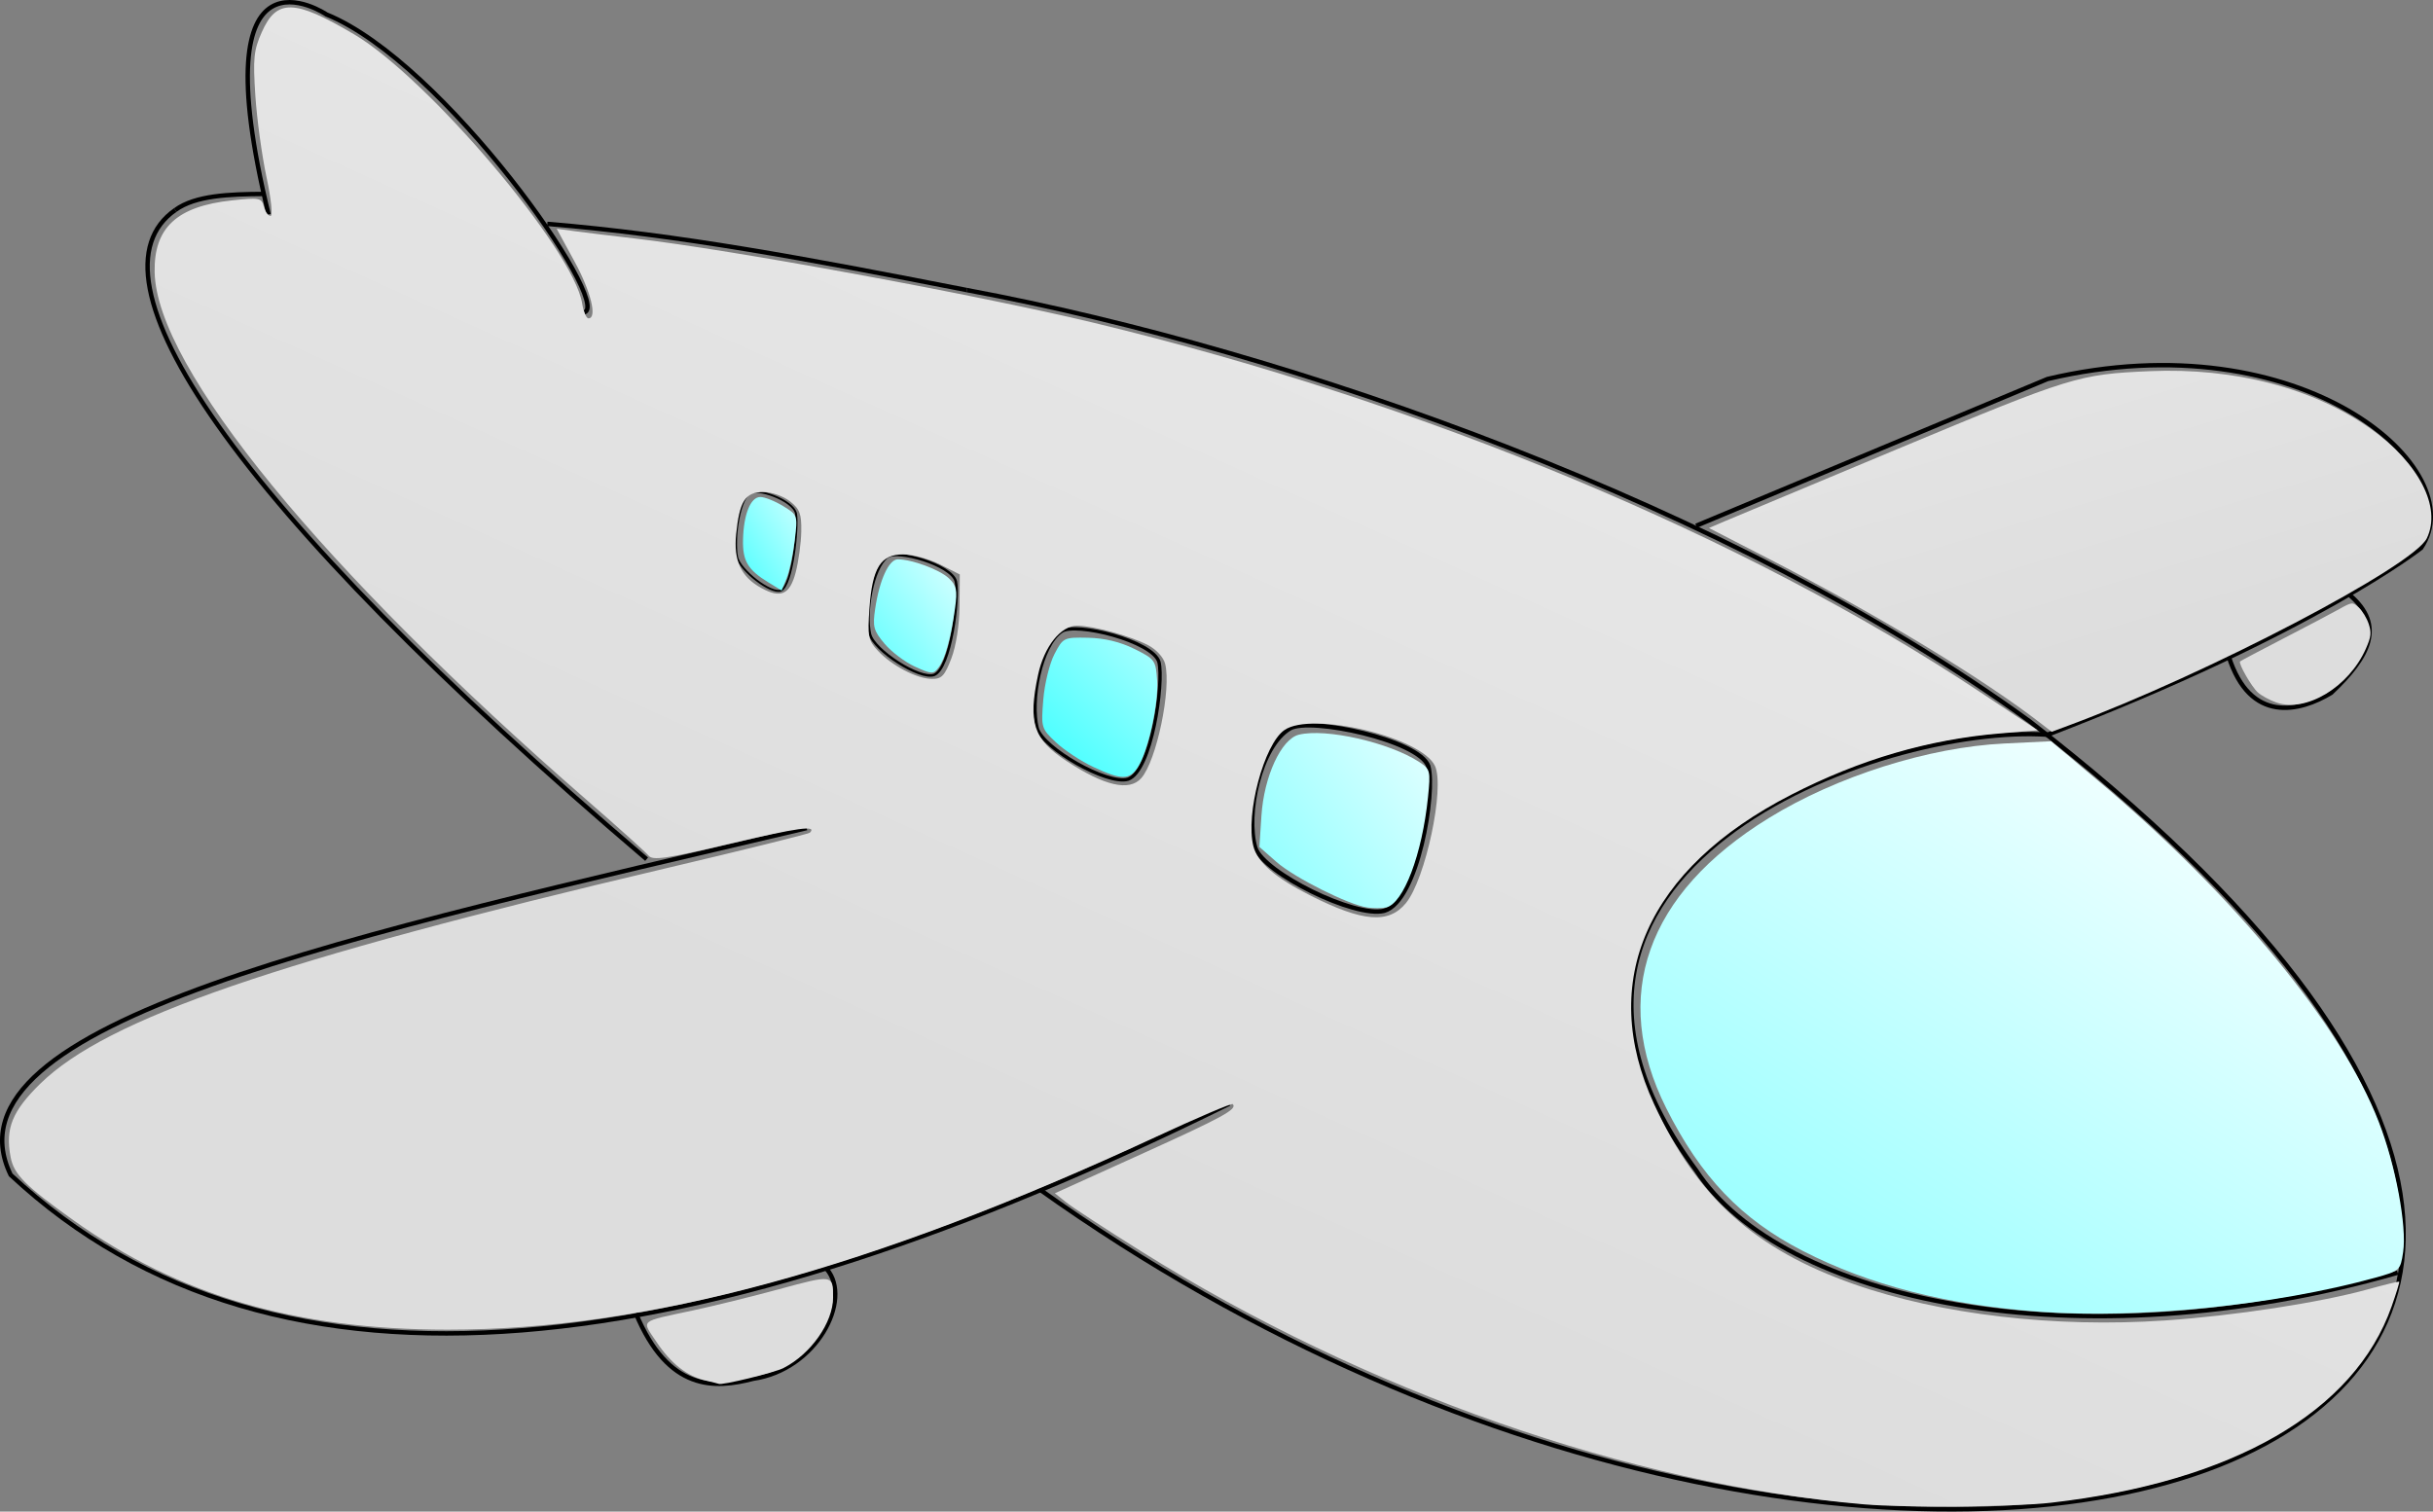 <?xml version="1.0" encoding="UTF-8" standalone="no"?>
<svg
   xmlns:dc="http://purl.org/dc/elements/1.1/"
   xmlns:cc="http://creativecommons.org/ns#"
   xmlns:rdf="http://www.w3.org/1999/02/22-rdf-syntax-ns#"
   xmlns:svg="http://www.w3.org/2000/svg"
   xmlns="http://www.w3.org/2000/svg"
   xmlns:xlink="http://www.w3.org/1999/xlink"
   xmlns:sodipodi="http://sodipodi.sourceforge.net/DTD/sodipodi-0.dtd"
   xmlns:inkscape="http://www.inkscape.org/namespaces/inkscape"
   width="146.218mm"
   height="90.867mm"
   viewBox="0 0 146.218 90.867"
   version="1.1"
   id="svg8"
   sodipodi:docname="drawing.svg"
   inkscape:version="1.0 (4035a4fb49, 2020-05-01)">
  <rect x="0" y="0" width="146.218" height="90.867" fill="#808080" stroke="none"/>
  <defs
     id="defs2">
    <linearGradient
       inkscape:collect="always"
       id="linearGradient1212">
      <stop
         style="stop-color:#dddddd;stop-opacity:1;"
         offset="0"
         id="stop1208" />
      <stop
         style="stop-color:#ffffff;stop-opacity:1;"
         offset="1"
         id="stop1210" />
    </linearGradient>
    <linearGradient
       inkscape:collect="always"
       id="linearGradient355">
      <stop
         style="stop-color:#00ffff;stop-opacity:1;"
         offset="0"
         id="stop351" />
      <stop
         style="stop-color:#ffffff;stop-opacity:1;"
         offset="1"
         id="stop353" />
    </linearGradient>
    <linearGradient
       inkscape:collect="always"
       id="linearGradient347">
      <stop
         style="stop-color:#00ffff;stop-opacity:1;"
         offset="0"
         id="stop343" />
      <stop
         style="stop-color:#ffffff;stop-opacity:1;"
         offset="1"
         id="stop345" />
    </linearGradient>
    <linearGradient
       id="linearGradient325"
       inkscape:collect="always">
      <stop
         id="stop321"
         offset="0"
         style="stop-color:#00ffff;stop-opacity:1" />
      <stop
         id="stop323"
         offset="1"
         style="stop-color:#ffffff;stop-opacity:1;" />
    </linearGradient>
    <linearGradient
       inkscape:collect="always"
       id="linearGradient305">
      <stop
         style="stop-color:#00ffff;stop-opacity:1;"
         offset="0"
         id="stop301" />
      <stop
         style="stop-color:#ffffff;stop-opacity:1;"
         offset="1"
         id="stop303" />
    </linearGradient>
    <linearGradient
       inkscape:collect="always"
       id="linearGradient283">
      <stop
         style="stop-color:#00ffff;stop-opacity:1;"
         offset="0"
         id="stop279" />
      <stop
         style="stop-color:#ffffff;stop-opacity:1;"
         offset="1"
         id="stop281" />
    </linearGradient>
    <linearGradient
       inkscape:collect="always"
       id="linearGradient257">
      <stop
         style="stop-color:#dddddd;stop-opacity:1;"
         offset="0"
         id="stop253" />
      <stop
         style="stop-color:#ffffff;stop-opacity:1;"
         offset="1"
         id="stop255" />
    </linearGradient>
    <linearGradient
       inkscape:collect="always"
       xlink:href="#linearGradient257"
       id="linearGradient259"
       x1="437.396"
       y1="354.564"
       x2="731.11"
       y2="-294.891"
       gradientUnits="userSpaceOnUse" />
    <linearGradient
       inkscape:collect="always"
       xlink:href="#linearGradient283"
       id="linearGradient285"
       x1="405.071"
       y1="555.584"
       x2="628.032"
       y2="215.49"
       gradientUnits="userSpaceOnUse" />
    <linearGradient
       inkscape:collect="always"
       xlink:href="#linearGradient305"
       id="linearGradient307"
       x1="373.756"
       y1="327.289"
       x2="494.975"
       y2="236.376"
       gradientUnits="userSpaceOnUse" />
    <linearGradient
       inkscape:collect="always"
       xlink:href="#linearGradient325"
       id="linearGradient319"
       x1="377.292"
       y1="267.69"
       x2="441.942"
       y2="201.525"
       gradientUnits="userSpaceOnUse" />
    <linearGradient
       inkscape:collect="always"
       xlink:href="#linearGradient347"
       id="linearGradient349"
       x1="329.842"
       y1="237.916"
       x2="381.333"
       y2="199"
       gradientUnits="userSpaceOnUse" />
    <linearGradient
       inkscape:collect="always"
       xlink:href="#linearGradient355"
       id="linearGradient357"
       x1="307.933"
       y1="210.523"
       x2="345.565"
       y2="186.633"
       gradientUnits="userSpaceOnUse" />
    <linearGradient
       inkscape:collect="always"
       xlink:href="#linearGradient1212"
       id="linearGradient1214"
       x1="645.139"
       y1="218.023"
       x2="551.429"
       y2="-93.571"
       gradientUnits="userSpaceOnUse" />
  </defs>
  <sodipodi:namedview
     id="base"
     pagecolor="#ffffff"
     bordercolor="#666666"
     borderopacity="1.0"
     inkscape:pageopacity="0.0"
     inkscape:pageshadow="2"
     inkscape:zoom="0.98994949"
     inkscape:cx="62.45082"
     inkscape:cy="232.41933"
     inkscape:document-units="mm"
     inkscape:current-layer="layer1"
     inkscape:document-rotation="0"
     showgrid="false"
     inkscape:window-width="1920"
     inkscape:window-height="1017"
     inkscape:window-x="-8"
     inkscape:window-y="-8"
     inkscape:window-maximized="1" />
  <g
     transform="translate(-40.786,-19.713)"
     inkscape:label="Layer 1"
     inkscape:groupmode="layer"
     id="layer1">
    <path
       style="fill:none;stroke:#000000;stroke-width:0.265px;stroke-linecap:butt;stroke-linejoin:miter;stroke-opacity:1"
       d="M 114.659,86.061 C 82.969,101.713 57.453,105.3 41.427,90.337 37.005,81.179 62.106,75.902 89.268,69.49"
       id="path14"
       sodipodi:nodetypes="ccc" />
    <path
       style="fill:none;stroke:#000000;stroke-width:0.265px;stroke-linecap:butt;stroke-linejoin:miter;stroke-opacity:1"
       d="M 103.166,91.139 C 155.553,128.563 220.175,107.449 162.767,63.076 145.038,50.197 118.489,40.799 98.89,37.15"
       id="path18"
       sodipodi:nodetypes="ccc" />
    <path
       style="fill:none;stroke:#000000;stroke-width:0.265px;stroke-linecap:butt;stroke-linejoin:miter;stroke-opacity:1"
       d="m 163.836,63.877 c -10.026,-0.687 -34.462,8.188 -21.114,26.192 5.077,7.788 22.845,11.712 42.162,6.147"
       id="path22"
       sodipodi:nodetypes="ccc" />
    <path
       style="fill:none;stroke:#000000;stroke-width:0.265px;stroke-linecap:butt;stroke-linejoin:miter;stroke-opacity:1"
       d="m 163.836,63.877 c 16.063,-6.175 22.451,-11.225 22.451,-11.225 3.222,-4.714 -7.163,-13.773 -22.451,-10.156 l -21.114,8.82"
       id="path26"
       sodipodi:nodetypes="cccc" />
    <path
       style="fill:none;stroke:#000000;stroke-width:0.265px;stroke-linecap:butt;stroke-linejoin:miter;stroke-opacity:1"
       d="M 79.646,71.361 C 54.364,49.816 45.641,36.31 51.316,32.34"
       id="path28"
       sodipodi:nodetypes="cc" />
    <path
       style="fill:none;stroke:#000000;stroke-width:0.265px;stroke-linecap:butt;stroke-linejoin:miter;stroke-opacity:1"
       d="m 56.928,32.607 c -4.196,-17.217 3.475,-12.027 3.475,-12.027 7.081,2.869 17.202,17.4 15.502,17.907"
       id="path30"
       sodipodi:nodetypes="ccc" />
    <path
       style="fill:none;stroke:#000000;stroke-width:0.265px;stroke-linecap:butt;stroke-linejoin:miter;stroke-opacity:1"
       d="M 98.89,37.15 C 89.087,35.232 81.66,33.834 73.679,33.171"
       id="path52"
       sodipodi:nodetypes="cc" />
    <path
       style="fill:none;stroke:#000000;stroke-width:0.265px;stroke-linecap:butt;stroke-linejoin:miter;stroke-opacity:1"
       d="m 51.316,32.34 c 1.217,-0.888 3.254,-0.955 5.345,-0.969"
       id="path54"
       sodipodi:nodetypes="cc" />
    <path
       style="fill:none;stroke:#000000;stroke-width:0.265px;stroke-linecap:butt;stroke-linejoin:miter;stroke-opacity:1"
       d="m 78.997,98.652 c 1.961,4.725 4.764,4.535 7.053,3.939 3.783,-0.545 5.983,-4.74 4.428,-6.585"
       id="path88"
       sodipodi:nodetypes="ccc" />
    <path
       style="fill:none;stroke:#000000;stroke-width:0.265px;stroke-linecap:butt;stroke-linejoin:miter;stroke-opacity:1"
       d="m 181.996,55.479 c 2.146,1.828 1.178,3.722 -1.113,5.884 -1.885,1.139 -4.871,1.882 -6.163,-2.211"
       id="path90"
       sodipodi:nodetypes="ccc" />
    <path
       style="fill:none;stroke:#000000;stroke-width:0.265px;stroke-linecap:butt;stroke-linejoin:miter;stroke-opacity:1"
       d="m 126.622,65.768 c 0.436,1.555 -0.621,8.092 -2.646,8.693 -1.767,0.448 -7.255,-2.283 -7.749,-3.78 -0.598,-2.003 0.279,-6.119 2.079,-7.182 1.21,-0.707 7.777,0.714 8.315,2.268 z"
       id="path96"
       sodipodi:nodetypes="ccccc" />
    <path
       sodipodi:nodetypes="ccccc"
       id="path96-8"
       d="m 110.435,59.503 c 0.307,1.261 -0.437,6.563 -1.862,7.05 -1.243,0.364 -5.106,-1.852 -5.453,-3.065 -0.421,-1.624 0.196,-4.962 1.463,-5.824 0.851,-0.573 5.473,0.579 5.852,1.839 z"
       style="fill:none;stroke:#000000;stroke-width:0.2px;stroke-linecap:butt;stroke-linejoin:miter;stroke-opacity:1" />
    <path
       style="fill:none;stroke:#000000;stroke-width:0.15px;stroke-linecap:butt;stroke-linejoin:miter;stroke-opacity:1"
       d="m 98.229,54.663 c 0.216,1.006 -0.308,5.234 -1.313,5.622 -0.876,0.29 -3.6,-1.477 -3.844,-2.445 -0.297,-1.295 0.138,-3.957 1.031,-4.645 0.6,-0.457 3.858,0.462 4.126,1.467 z"
       id="path96-8-1"
       sodipodi:nodetypes="ccccc" />
    <path
       sodipodi:nodetypes="ccccc"
       id="path96-8-1-0"
       d="m 88.624,50.583 c 0.148,0.827 -0.211,4.305 -0.901,4.625 -0.601,0.239 -2.469,-1.215 -2.637,-2.011 -0.204,-1.065 0.095,-3.255 0.708,-3.821 0.412,-0.376 2.647,0.38 2.83,1.206 z"
       style="fill:none;stroke:#000000;stroke-width:0.113px;stroke-linecap:butt;stroke-linejoin:miter;stroke-opacity:1" />
    <path
       style="fill:url(#linearGradient259);fill-opacity:1;stroke-width:1.01"
       d="m 576.633,415.631 c -53.08,-4.589 -113.205,-25.639 -163.876,-57.375 -7.906,-4.951 -15.554,-9.944 -16.997,-11.094 l -2.624,-2.092 19.809,-8.974 c 18.39,-8.331 21.656,-10.122 20.521,-11.258 -0.238,-0.238 -8.125,3.134 -17.526,7.493 -64.623,29.965 -115.069,43.689 -160.535,43.675 -34.483,-0.011 -60.911,-7.744 -84.853,-24.83 -10.94,-7.807 -13.502,-10.385 -14.242,-14.33 -1.222,-6.511 0.353,-10.394 6.759,-16.661 15.059,-14.735 53.737,-28.052 141.755,-48.806 17.736,-4.182 32.471,-7.828 32.746,-8.103 1.755,-1.755 -2.673,-1.147 -18.047,2.479 -14.609,3.446 -17.598,3.883 -18.544,2.712 -0.62,-0.768 -6.809,-6.339 -13.754,-12.38 -60.157,-52.328 -97.824,-98.318 -98.247,-119.956 -0.197,-10.088 5.037,-14.947 17.545,-16.287 6.231,-0.667 6.709,-0.574 7.227,1.408 0.305,1.167 0.988,2.123 1.516,2.123 0.537,0 0.129,-3.896 -0.928,-8.839 -1.039,-4.861 -2.174,-13.177 -2.522,-18.479 -0.552,-8.41 -0.367,-10.242 1.454,-14.357 3.372,-7.624 7.369,-7.536 20.921,0.46 16.777,9.898 49.747,48.793 51.733,61.03 0.305,1.88 0.95,3.418 1.433,3.418 2.056,0 0.564,-6.08 -3.176,-12.941 l -4.026,-7.385 4.293,0.575 c 2.361,0.316 8.384,1.048 13.384,1.626 22.033,2.546 77.833,12.798 104.178,19.139 74.65,17.969 147.701,48.409 200.888,83.71 l 13.132,8.716 -8.372,0.694 c -16.396,1.359 -31.944,5.914 -47.549,13.93 -32.695,16.794 -43.967,42.267 -31.064,70.194 9.805,21.221 22.822,32.937 45.379,40.844 19.683,6.899 45.457,9.901 70.481,8.208 15.727,-1.064 35.137,-4.046 46.078,-7.08 3.763,-1.043 6.925,-1.812 7.029,-1.709 0.103,0.103 -0.668,2.619 -1.714,5.59 -8.435,23.951 -35.952,39.813 -77.277,44.547 -8.389,0.961 -33.034,1.173 -42.385,0.364 z m -103.905,-136.358 c 4.458,-5.388 8.88,-26.159 6.624,-31.111 -2.983,-6.547 -27.963,-12.509 -34.177,-8.157 -4.607,3.227 -8.839,19.074 -7.025,26.303 0.934,3.72 4.925,7.176 12.981,11.241 11.848,5.979 17.69,6.445 21.596,1.724 z m -60.002,-28.366 c 3.464,-3.909 6.866,-20.183 5.422,-25.935 -0.373,-1.485 -2.019,-3.276 -3.912,-4.256 -4.009,-2.074 -12.429,-4.379 -16.058,-4.395 -3.69,-0.017 -7.47,4.739 -8.839,11.12 -2.326,10.845 -1.089,14.626 6.392,19.547 8.633,5.678 14.282,6.981 16.995,3.919 z M 369.663,223.734 c 1.076,-2.817 1.817,-7.568 1.851,-11.869 l 0.058,-7.172 -4.507,-2.273 c -2.479,-1.25 -6.219,-2.273 -8.31,-2.273 -5.122,0 -7.003,2.993 -7.661,12.194 -0.461,6.438 -0.288,7.313 1.905,9.661 3.148,3.371 8.79,6.329 12.177,6.385 2.29,0.038 2.963,-0.66 4.488,-4.652 z m -35.296,-19.547 c 0.65,-2.5 1.218,-6.672 1.263,-9.271 0.068,-3.954 -0.353,-5.067 -2.58,-6.819 -1.482,-1.166 -4.152,-2.094 -6.025,-2.094 -4.084,0 -5.393,2.022 -6.167,9.528 -0.619,5.998 1.095,9.7 5.655,12.214 4.474,2.466 6.532,1.534 7.855,-3.559 z"
       id="path149"
       transform="scale(0.265)" />
    <path
       style="fill:url(#linearGradient285);fill-opacity:1;stroke-width:1.01"
       d="m 616.466,371.943 c -21.098,-1.546 -38.643,-6.057 -53.733,-13.813 -13.931,-7.161 -23.144,-16.796 -30.947,-32.365 -12.741,-25.422 -4.507,-48.724 23.254,-65.808 15.422,-9.491 36.231,-16.081 53.413,-16.915 l 10.607,-0.515 10.607,8.902 c 30.879,25.915 55.233,55.52 63.724,77.463 3.812,9.852 6.392,23.662 5.514,29.519 -0.624,4.158 -0.741,4.265 -6.4,5.827 -22.563,6.227 -53.471,9.36 -76.039,7.705 z"
       id="path261"
       transform="scale(0.265)" />
    <path
       style="fill:url(#linearGradient307);fill-opacity:1;stroke-width:1.01"
       d="m 464.001,280.245 c -4.355,-0.655 -16.537,-6.764 -20.595,-10.327 l -3.887,-3.413 0.467,-7.114 c 0.584,-8.895 4.482,-17.343 8.463,-18.342 6.101,-1.531 20.555,1.751 27.367,6.214 2.45,1.605 2.551,2.02 1.94,7.98 -1.326,12.945 -5.553,24.091 -9.473,24.983 -0.966,0.22 -2.893,0.228 -4.282,0.019 z"
       id="path263"
       transform="scale(0.265)" />
    <path
       style="fill:url(#linearGradient319);fill-opacity:1;stroke-width:1.01"
       d="m 401.877,248.379 c -2.778,-1.3 -6.589,-3.808 -8.47,-5.573 -3.344,-3.14 -3.408,-3.353 -2.897,-9.71 0.287,-3.575 1.425,-8.222 2.529,-10.327 1.971,-3.758 2.109,-3.825 7.628,-3.715 3.709,0.074 7.275,0.933 10.486,2.525 4.695,2.328 4.877,2.582 5.174,7.221 0.341,5.316 -2.081,16.116 -4.412,19.674 -1.886,2.879 -3.716,2.861 -10.038,-0.096 z"
       id="path265"
       transform="scale(0.265)" />
    <path
       style="fill:url(#linearGradient349);fill-opacity:1;stroke-width:1.01"
       d="m 361.429,225.622 c -2.245,-1.016 -5.353,-3.358 -6.906,-5.203 -2.513,-2.986 -2.748,-3.864 -2.135,-7.972 0.971,-6.507 3.114,-11.183 5.126,-11.183 3.189,0 9.452,2.318 11.554,4.277 1.768,1.647 1.996,2.694 1.451,6.667 -0.931,6.788 -2.252,11.595 -3.724,13.554 -1.202,1.599 -1.543,1.59 -5.366,-0.14 z"
       id="path267"
       transform="scale(0.265)" />
    <path
       style="fill:url(#linearGradient357);fill-opacity:1;stroke-width:1.01"
       d="m 328.136,206.483 c -4.633,-2.845 -5.82,-4.835 -5.724,-9.598 0.117,-5.805 1.711,-9.764 3.931,-9.759 0.986,0.002 3.301,0.923 5.145,2.048 3.333,2.032 3.348,2.077 2.652,7.825 -0.385,3.18 -1.212,7.033 -1.837,8.563 l -1.137,2.782 z"
       id="path269"
       transform="scale(0.265)" />
    <path
       style="fill:#dddddd;stroke-width:0.714"
       d="m 313.938,387.549 c -4.221,-0.988 -7.875,-3.856 -11.137,-8.741 -3.419,-5.12 -4.11,-4.52 8.261,-7.168 4.705,-1.007 13.492,-3.174 19.529,-4.815 12.221,-3.322 12.257,-3.317 12.248,1.892 -0.009,5.678 -5.032,12.822 -11.241,15.989 -2.091,1.067 -14.125,3.998 -14.704,3.582 -0.055,-0.04 -1.385,-0.372 -2.955,-0.74 z"
       id="path359"
       transform="scale(0.265)" />
    <path
       style="fill:#dddddd;stroke-width:0.714"
       d="m 670.139,233.737 c -1.499,-0.525 -3.382,-1.548 -4.183,-2.273 -1.447,-1.309 -4.474,-6.601 -4.03,-7.046 0.128,-0.128 4.57,-2.476 9.871,-5.218 5.302,-2.742 10.979,-5.734 12.616,-6.648 2.905,-1.622 3.013,-1.63 4.437,-0.341 0.803,0.727 1.814,2.395 2.247,3.707 0.655,1.985 0.548,2.925 -0.637,5.605 -3.867,8.742 -13.577,14.578 -20.322,12.214 z"
       id="path1196"
       transform="scale(0.265)" />
    <path
       style="fill:url(#linearGradient1214);fill-opacity:1;stroke-width:0.714"
       d="m 617.102,238.756 c -13.38,-10.412 -37.298,-24.884 -62.788,-37.992 l -12.841,-6.603 3.553,-1.524 c 1.954,-0.838 19.625,-8.228 39.267,-16.421 39.458,-16.458 40.983,-16.929 57.143,-17.633 19.179,-0.836 37.05,3.807 50.01,12.993 11.037,7.823 16.207,17.84 12.846,24.891 -3.019,6.333 -49.802,30.811 -81.118,42.442 l -3.977,1.477 z"
       id="path1198"
       transform="scale(0.265)" />
  </g>
</svg>
